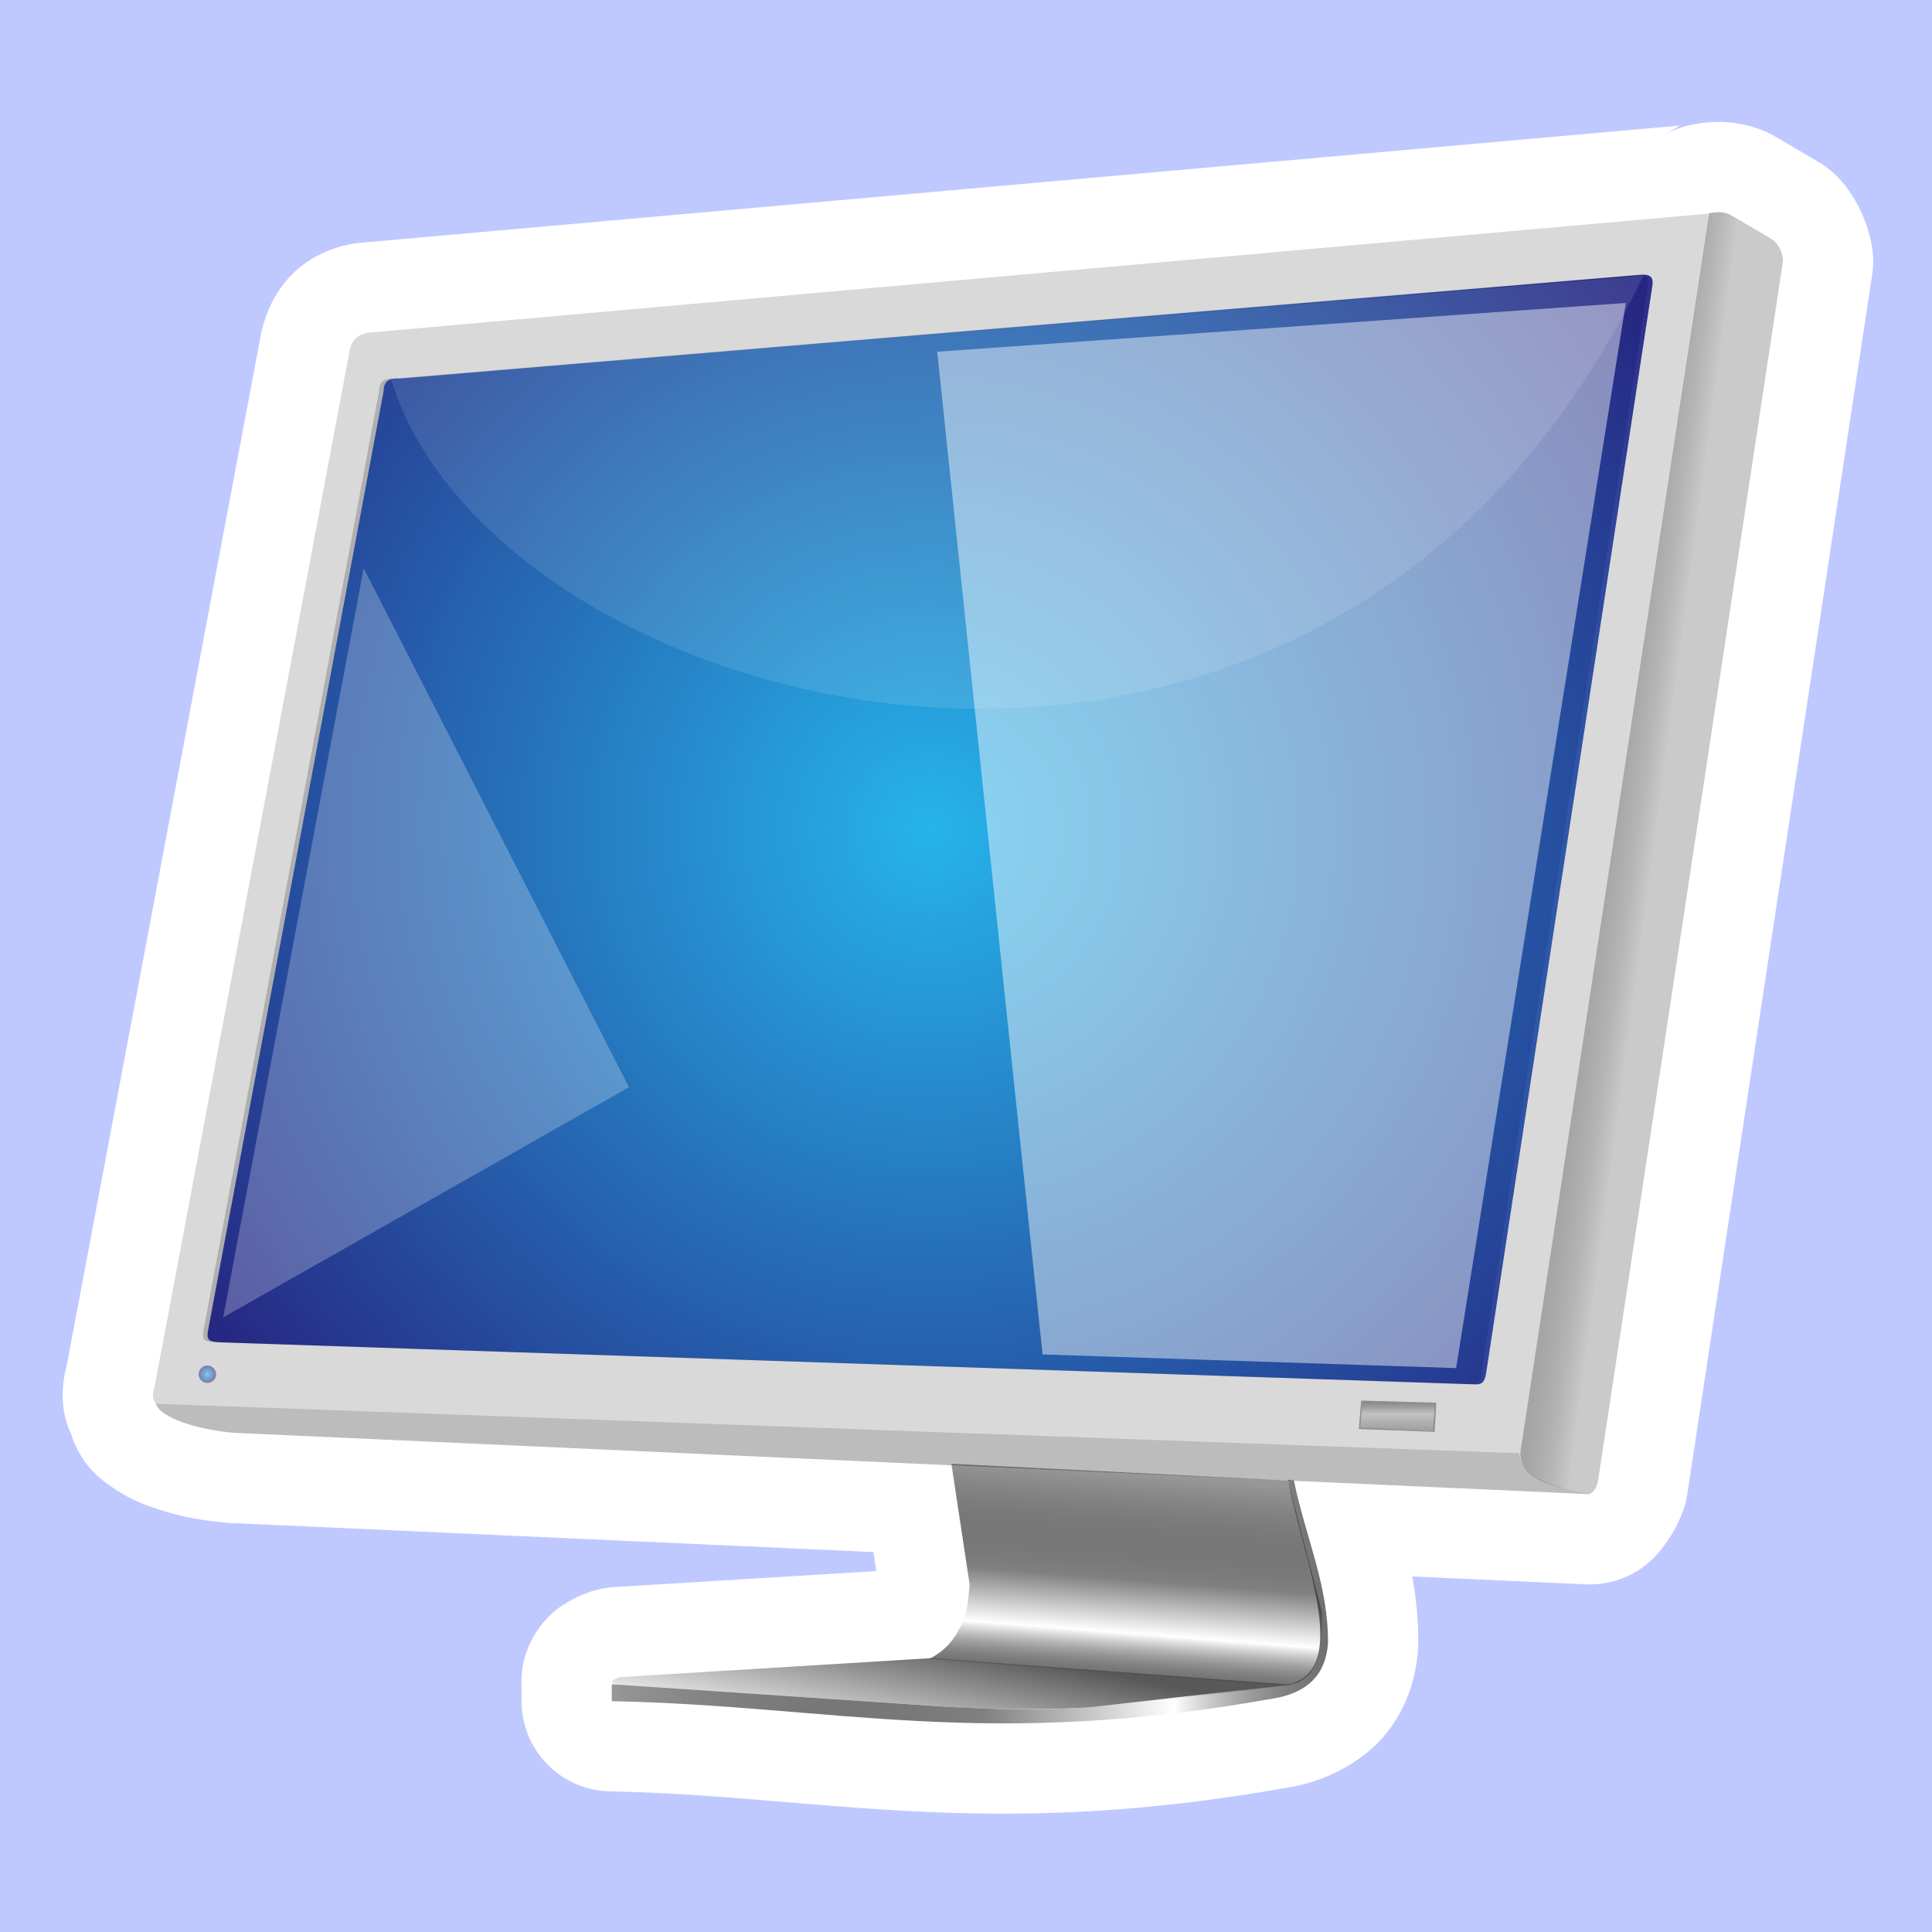 <?xml version="1.0" encoding="UTF-8" standalone="no"?>
<!-- Created with Inkscape (http://www.inkscape.org/) -->

<svg
   xmlns:dc="http://purl.org/dc/elements/1.1/"
   xmlns:cc="http://creativecommons.org/ns#"
   xmlns:rdf="http://www.w3.org/1999/02/22-rdf-syntax-ns#"
   xmlns:svg="http://www.w3.org/2000/svg"
   xmlns="http://www.w3.org/2000/svg"
   xmlns:xlink="http://www.w3.org/1999/xlink"
   xmlns:sodipodi="http://sodipodi.sourceforge.net/DTD/sodipodi-0.dtd"
   xmlns:inkscape="http://www.inkscape.org/namespaces/inkscape"
   version="1.0"
   width="128"
   height="128"
   id="svg10898"
   sodipodi:version="0.32"
   inkscape:version="0.92.2 2405546, 2018-03-11"
   sodipodi:docname="tela.svg"
   inkscape:output_extension="org.inkscape.output.svg.inkscape">
  <sodipodi:namedview
     inkscape:window-height="867"
     inkscape:window-width="1219"
     inkscape:pageshadow="2"
     inkscape:pageopacity="0.0"
     guidetolerance="10.0"
     gridtolerance="10.0"
     objecttolerance="10.0"
     borderopacity="1.0"
     bordercolor="#666666"
     pagecolor="#ffffff"
     id="base"
     inkscape:zoom="2.5820313"
     inkscape:cx="116.37612"
     inkscape:cy="75.756347"
     inkscape:window-x="213"
     inkscape:window-y="0"
     inkscape:current-layer="svg10898"
     showgrid="false"
     inkscape:snap-bbox="true"
     inkscape:bbox-paths="true"
     inkscape:bbox-nodes="true"
     inkscape:snap-bbox-edge-midpoints="true"
     inkscape:snap-bbox-midpoints="true"
     inkscape:object-paths="true"
     inkscape:snap-intersection-paths="true"
     inkscape:object-nodes="true"
     inkscape:snap-smooth-nodes="true"
     inkscape:snap-midpoints="true"
     fit-margin-top="0"
     fit-margin-left="0"
     fit-margin-right="0"
     fit-margin-bottom="0"
     inkscape:window-maximized="0"
     inkscape:snap-page="true" />
  <defs
     id="defs10900">
    <linearGradient
       id="linearGradient3886">
      <stop
         offset="0"
         style="stop-color:#cccccc;stop-opacity:1"
         id="stop3888" />
      <stop
         offset="1"
         style="stop-color:#000000;stop-opacity:0.185"
         id="stop3890" />
    </linearGradient>
    <linearGradient
       id="linearGradient6205">
      <stop
         id="stop6207"
         style="stop-color:#cccccc;stop-opacity:1"
         offset="0" />
      <stop
         id="stop6209"
         style="stop-color:#000000;stop-opacity:1;"
         offset="1" />
    </linearGradient>
    <linearGradient
       x1="975.263"
       y1="356.335"
       x2="1033.286"
       y2="364.09"
       id="linearGradient6219"
       xlink:href="#linearGradient6205"
       gradientUnits="userSpaceOnUse"
       gradientTransform="translate(-362.765,85.405)" />
    <filter
       id="filter9727"
       color-interpolation-filters="sRGB">
      <feGaussianBlur
         id="feGaussianBlur9729"
         stdDeviation="2.821"
         inkscape:collect="always" />
    </filter>
    <radialGradient
       cx="714.634"
       cy="345.901"
       r="319.13"
       fx="714.634"
       fy="345.901"
       id="radialGradient5022"
       xlink:href="#linearGradient4633"
       gradientUnits="userSpaceOnUse"
       gradientTransform="matrix(1.19,-0.27,0.274,1.206,-593.273,207.017)" />
    <linearGradient
       x1="784.799"
       y1="629.138"
       x2="777.882"
       y2="718.228"
       id="linearGradient5418"
       xlink:href="#linearGradient5412"
       gradientUnits="userSpaceOnUse"
       gradientTransform="translate(-362.765,85.405)" />
    <linearGradient
       id="linearGradient5805">
      <stop
         id="stop5807"
         style="stop-color:#4d4d4d;stop-opacity:0.937"
         offset="0" />
      <stop
         id="stop5809"
         style="stop-color:#4d4d4d;stop-opacity:0"
         offset="1" />
    </linearGradient>
    <linearGradient
       x1="770.838"
       y1="714.359"
       x2="759.882"
       y2="769.307"
       id="linearGradient5811"
       xlink:href="#linearGradient5805"
       gradientUnits="userSpaceOnUse"
       gradientTransform="translate(-362.765,85.405)" />
    <linearGradient
       x1="574.018"
       y1="686.877"
       x2="890.363"
       y2="686.877"
       id="linearGradient5822"
       xlink:href="#linearGradient5412"
       gradientUnits="userSpaceOnUse"
       gradientTransform="translate(-362.765,85.405)" />
    <linearGradient
       id="linearGradient5412">
      <stop
         id="stop5414"
         style="stop-color:#000000;stop-opacity:0.406"
         offset="0" />
      <stop
         id="stop5422"
         style="stop-color:#808080;stop-opacity:1"
         offset="0.52" />
      <stop
         id="stop5420"
         style="stop-color:#ffffff;stop-opacity:1"
         offset="0.785" />
      <stop
         id="stop5416"
         style="stop-color:#000000;stop-opacity:0.562"
         offset="1" />
    </linearGradient>
    <linearGradient
       x1="937.642"
       y1="640.037"
       x2="937.642"
       y2="593.971"
       id="linearGradient10505"
       xlink:href="#linearGradient5412"
       gradientUnits="userSpaceOnUse"
       gradientTransform="translate(-362.765,85.405)" />
    <linearGradient
       id="linearGradient4633">
      <stop
         id="stop4635"
         style="stop-color:#00b5fb;stop-opacity:1"
         offset="0" />
      <stop
         id="stop4637"
         style="stop-color:#000075;stop-opacity:1"
         offset="1" />
    </linearGradient>
    <radialGradient
       cx="395.402"
       cy="586.494"
       r="3.839"
       fx="395.402"
       fy="586.494"
       id="radialGradient10896"
       xlink:href="#linearGradient4633"
       gradientUnits="userSpaceOnUse" />
    <linearGradient
       x1="975.263"
       y1="356.335"
       x2="1033.286"
       y2="364.09"
       id="linearGradient6219-6"
       xlink:href="#linearGradient6205-8"
       gradientUnits="userSpaceOnUse"
       gradientTransform="translate(-362.765,85.405)" />
    <linearGradient
       id="linearGradient6205-8">
      <stop
         id="stop6207-4"
         style="stop-color:#cccccc;stop-opacity:1"
         offset="0" />
      <stop
         id="stop6209-0"
         style="stop-color:#000000;stop-opacity:0.207;"
         offset="1" />
    </linearGradient>
    <linearGradient
       y2="364.09"
       x2="1033.286"
       y1="356.335"
       x1="975.263"
       gradientTransform="translate(-362.896,85.494)"
       gradientUnits="userSpaceOnUse"
       id="linearGradient3034"
       xlink:href="#linearGradient3886"
       inkscape:collect="always" />
    <linearGradient
       inkscape:collect="always"
       xlink:href="#linearGradient3886"
       id="linearGradient3893"
       gradientUnits="userSpaceOnUse"
       gradientTransform="translate(-362.896,85.494)"
       x1="975.263"
       y1="356.335"
       x2="1033.286"
       y2="364.09" />
    <linearGradient
       x1="975.263"
       y1="356.335"
       x2="1033.286"
       y2="364.09"
       id="linearGradient6219-69"
       xlink:href="#linearGradient6205-3"
       gradientUnits="userSpaceOnUse"
       gradientTransform="translate(-362.765,85.405)" />
    <linearGradient
       id="linearGradient6205-3">
      <stop
         id="stop6207-1"
         style="stop-color:#cccccc;stop-opacity:1"
         offset="0" />
      <stop
         id="stop6209-2"
         style="stop-color:#000000;stop-opacity:0.208"
         offset="1" />
    </linearGradient>
    <filter
       color-interpolation-filters="sRGB"
       id="filter9727-5">
      <feGaussianBlur
         id="feGaussianBlur9729-5"
         stdDeviation="2.821"
         inkscape:collect="always" />
    </filter>
    <radialGradient
       cx="714.634"
       cy="345.901"
       r="319.13"
       fx="714.634"
       fy="345.901"
       id="radialGradient5022-9"
       xlink:href="#linearGradient4633-9"
       gradientUnits="userSpaceOnUse"
       gradientTransform="matrix(1.19,-0.27,0.274,1.206,-593.273,207.017)" />
    <linearGradient
       id="linearGradient4633-9">
      <stop
         id="stop4635-2"
         style="stop-color:#00b5fb;stop-opacity:1"
         offset="0" />
      <stop
         id="stop4637-2"
         style="stop-color:#000075;stop-opacity:1"
         offset="1" />
    </linearGradient>
    <linearGradient
       x1="784.799"
       y1="629.138"
       x2="777.882"
       y2="718.228"
       id="linearGradient5418-6"
       xlink:href="#linearGradient5412-9"
       gradientUnits="userSpaceOnUse"
       gradientTransform="translate(-362.765,85.405)" />
    <linearGradient
       id="linearGradient5412-9">
      <stop
         id="stop5414-9"
         style="stop-color:#000000;stop-opacity:0.406"
         offset="0" />
      <stop
         id="stop5422-6"
         style="stop-color:#808080;stop-opacity:1"
         offset="0.52" />
      <stop
         id="stop5420-5"
         style="stop-color:#ffffff;stop-opacity:1"
         offset="0.785" />
      <stop
         id="stop5416-5"
         style="stop-color:#000000;stop-opacity:0.562"
         offset="1" />
    </linearGradient>
    <linearGradient
       x1="770.838"
       y1="714.359"
       x2="759.882"
       y2="769.307"
       id="linearGradient5811-1"
       xlink:href="#linearGradient5805-0"
       gradientUnits="userSpaceOnUse"
       gradientTransform="translate(-362.765,85.405)" />
    <linearGradient
       id="linearGradient5805-0">
      <stop
         id="stop5807-5"
         style="stop-color:#4d4d4d;stop-opacity:0.937"
         offset="0" />
      <stop
         id="stop5809-9"
         style="stop-color:#4d4d4d;stop-opacity:0"
         offset="1" />
    </linearGradient>
    <linearGradient
       x1="574.018"
       y1="686.877"
       x2="890.363"
       y2="686.877"
       id="linearGradient5822-2"
       xlink:href="#linearGradient5412-9"
       gradientUnits="userSpaceOnUse"
       gradientTransform="translate(-362.765,85.405)" />
    <linearGradient
       id="linearGradient3050">
      <stop
         id="stop3052"
         style="stop-color:#000000;stop-opacity:0.406"
         offset="0" />
      <stop
         id="stop3054"
         style="stop-color:#808080;stop-opacity:1"
         offset="0.52" />
      <stop
         id="stop3056"
         style="stop-color:#ffffff;stop-opacity:1"
         offset="0.785" />
      <stop
         id="stop3058"
         style="stop-color:#000000;stop-opacity:0.562"
         offset="1" />
    </linearGradient>
    <linearGradient
       x1="937.642"
       y1="640.037"
       x2="937.642"
       y2="593.971"
       id="linearGradient10505-5"
       xlink:href="#linearGradient5412-9"
       gradientUnits="userSpaceOnUse"
       gradientTransform="translate(-362.765,85.405)" />
    <linearGradient
       id="linearGradient3061">
      <stop
         id="stop3063"
         style="stop-color:#000000;stop-opacity:0.406"
         offset="0" />
      <stop
         id="stop3065"
         style="stop-color:#808080;stop-opacity:1"
         offset="0.52" />
      <stop
         id="stop3067"
         style="stop-color:#ffffff;stop-opacity:1"
         offset="0.785" />
      <stop
         id="stop3069"
         style="stop-color:#000000;stop-opacity:0.562"
         offset="1" />
    </linearGradient>
    <radialGradient
       cx="395.402"
       cy="586.494"
       r="3.839"
       fx="395.402"
       fy="586.494"
       id="radialGradient10896-4"
       xlink:href="#linearGradient4633-9"
       gradientUnits="userSpaceOnUse" />
    <linearGradient
       id="linearGradient3072">
      <stop
         id="stop3074"
         style="stop-color:#00b5fb;stop-opacity:1"
         offset="0" />
      <stop
         id="stop3076"
         style="stop-color:#000075;stop-opacity:1"
         offset="1" />
    </linearGradient>
    <radialGradient
       r="3.839"
       fy="586.494"
       fx="395.402"
       cy="586.494"
       cx="395.402"
       gradientUnits="userSpaceOnUse"
       id="radialGradient3093"
       xlink:href="#linearGradient4633-9"
       inkscape:collect="always" />
    <radialGradient
       inkscape:collect="always"
       xlink:href="#linearGradient4633-9"
       id="radialGradient4007"
       gradientUnits="userSpaceOnUse"
       cx="395.402"
       cy="586.494"
       fx="395.402"
       fy="586.494"
       r="3.839"
       gradientTransform="translate(-371.364,-73.22)" />
    <linearGradient
       inkscape:collect="always"
       xlink:href="#linearGradient5412-9"
       id="linearGradient4010"
       gradientUnits="userSpaceOnUse"
       gradientTransform="translate(-371.364,-73.22)"
       x1="937.642"
       y1="640.037"
       x2="937.642"
       y2="593.971" />
    <linearGradient
       inkscape:collect="always"
       xlink:href="#linearGradient5412-9"
       id="linearGradient4017"
       gradientUnits="userSpaceOnUse"
       gradientTransform="translate(-371.364,-73.22)"
       x1="574.018"
       y1="686.877"
       x2="890.363"
       y2="686.877" />
    <linearGradient
       inkscape:collect="always"
       xlink:href="#linearGradient5805-0"
       id="linearGradient4020"
       gradientUnits="userSpaceOnUse"
       gradientTransform="translate(-371.364,-73.22)"
       x1="770.838"
       y1="714.359"
       x2="759.882"
       y2="769.307" />
    <linearGradient
       inkscape:collect="always"
       xlink:href="#linearGradient5412-9"
       id="linearGradient4023"
       gradientUnits="userSpaceOnUse"
       gradientTransform="translate(-371.364,-73.22)"
       x1="784.799"
       y1="629.138"
       x2="777.882"
       y2="718.228" />
    <radialGradient
       inkscape:collect="always"
       xlink:href="#linearGradient4633-9"
       id="radialGradient4026"
       gradientUnits="userSpaceOnUse"
       gradientTransform="matrix(1.19,-0.27,0.274,1.206,-601.872,48.392)"
       cx="714.634"
       cy="345.901"
       fx="714.634"
       fy="345.901"
       r="319.13" />
    <linearGradient
       inkscape:collect="always"
       xlink:href="#linearGradient6205-3"
       id="linearGradient4030"
       gradientUnits="userSpaceOnUse"
       gradientTransform="translate(-371.364,-73.22)"
       x1="975.263"
       y1="356.335"
       x2="1033.286"
       y2="364.09" />
    <linearGradient
       inkscape:collect="always"
       xlink:href="#linearGradient6205-3"
       id="linearGradient4051"
       gradientUnits="userSpaceOnUse"
       gradientTransform="translate(-371.364,-73.22)"
       x1="975.263"
       y1="356.335"
       x2="1033.286"
       y2="364.09" />
    <radialGradient
       inkscape:collect="always"
       xlink:href="#linearGradient4633-9"
       id="radialGradient4053"
       gradientUnits="userSpaceOnUse"
       gradientTransform="matrix(1.19,-0.27,0.274,1.206,-601.872,48.392)"
       cx="714.634"
       cy="345.901"
       fx="714.634"
       fy="345.901"
       r="319.13" />
    <linearGradient
       inkscape:collect="always"
       xlink:href="#linearGradient5412-9"
       id="linearGradient4055"
       gradientUnits="userSpaceOnUse"
       gradientTransform="translate(-371.364,-73.22)"
       x1="784.799"
       y1="629.138"
       x2="777.882"
       y2="718.228" />
    <linearGradient
       inkscape:collect="always"
       xlink:href="#linearGradient5805-0"
       id="linearGradient4057"
       gradientUnits="userSpaceOnUse"
       gradientTransform="translate(-371.364,-73.22)"
       x1="770.838"
       y1="714.359"
       x2="759.882"
       y2="769.307" />
    <linearGradient
       inkscape:collect="always"
       xlink:href="#linearGradient5412-9"
       id="linearGradient4059"
       gradientUnits="userSpaceOnUse"
       gradientTransform="translate(-371.364,-73.22)"
       x1="574.018"
       y1="686.877"
       x2="890.363"
       y2="686.877" />
    <linearGradient
       inkscape:collect="always"
       xlink:href="#linearGradient5412-9"
       id="linearGradient4061"
       gradientUnits="userSpaceOnUse"
       gradientTransform="translate(-371.364,-73.22)"
       x1="937.642"
       y1="640.037"
       x2="937.642"
       y2="593.971" />
    <radialGradient
       inkscape:collect="always"
       xlink:href="#linearGradient4633-9"
       id="radialGradient4063"
       gradientUnits="userSpaceOnUse"
       gradientTransform="translate(-371.364,-73.22)"
       cx="395.402"
       cy="586.494"
       fx="395.402"
       fy="586.494"
       r="3.839" />
    <filter
       inkscape:collect="always"
       id="filter4107"
       color-interpolation-filters="sRGB">
      <feGaussianBlur
         inkscape:collect="always"
         stdDeviation="11.602"
         id="feGaussianBlur4109" />
    </filter>
    <linearGradient
       inkscape:collect="always"
       xlink:href="#linearGradient6205-3"
       id="linearGradient4132"
       gradientUnits="userSpaceOnUse"
       gradientTransform="translate(-371.364,-73.22)"
       x1="975.263"
       y1="356.335"
       x2="1033.286"
       y2="364.09" />
    <radialGradient
       inkscape:collect="always"
       xlink:href="#linearGradient4633-9"
       id="radialGradient4134"
       gradientUnits="userSpaceOnUse"
       gradientTransform="matrix(1.19,-0.27,0.274,1.206,-601.872,48.392)"
       cx="714.634"
       cy="345.901"
       fx="714.634"
       fy="345.901"
       r="319.13" />
    <linearGradient
       inkscape:collect="always"
       xlink:href="#linearGradient5412-9"
       id="linearGradient4136"
       gradientUnits="userSpaceOnUse"
       gradientTransform="translate(-371.364,-73.22)"
       x1="784.799"
       y1="629.138"
       x2="777.882"
       y2="718.228" />
    <linearGradient
       inkscape:collect="always"
       xlink:href="#linearGradient5805-0"
       id="linearGradient4138"
       gradientUnits="userSpaceOnUse"
       gradientTransform="translate(-371.364,-73.22)"
       x1="770.838"
       y1="714.359"
       x2="759.882"
       y2="769.307" />
    <linearGradient
       inkscape:collect="always"
       xlink:href="#linearGradient5412-9"
       id="linearGradient4140"
       gradientUnits="userSpaceOnUse"
       gradientTransform="translate(-371.364,-73.22)"
       x1="574.018"
       y1="686.877"
       x2="890.363"
       y2="686.877" />
    <linearGradient
       inkscape:collect="always"
       xlink:href="#linearGradient5412-9"
       id="linearGradient4142"
       gradientUnits="userSpaceOnUse"
       gradientTransform="translate(-371.364,-73.22)"
       x1="937.642"
       y1="640.037"
       x2="937.642"
       y2="593.971" />
    <radialGradient
       inkscape:collect="always"
       xlink:href="#linearGradient4633-9"
       id="radialGradient4144"
       gradientUnits="userSpaceOnUse"
       gradientTransform="translate(-371.364,-73.22)"
       cx="395.402"
       cy="586.494"
       fx="395.402"
       fy="586.494"
       r="3.839" />
  </defs>
  <rect
     style="opacity:0.25;fill:#0029ff;fill-opacity:1;stroke:none;stroke-width:0.15"
     id="rect3840"
     width="128"
     height="128"
     x="-2.1836376e-14"
     y="-1.10244e-05"
     rx="0"
     ry="0" />
  <path
     sodipodi:type="inkscape:offset"
     inkscape:radius="39.852921"
     inkscape:original="M 690.8125 0 C 689.64098 0.0594 688.44494 0.26184 687.25 0.53125 L 687.09375 0.625 L 94.90625 53.25 C 90.896819 54.05304 87.46033 55.8647 86.625 62.5625 L 0.78125 518.34375 C -0.67824 522.9188 0.11387005 524.88025 1.375 526.28125 L 1.34375 526.28125 C 2.86057 532.39539 19.51611 537.81202 36.21875 539.15625 L 352.75 553.46875 L 360.71875 606.125 C 360.2972 610.40366 360.06326 614.6901 359.03125 618.96875 C 355.65828 629.07472 350.61183 634.83905 343.46875 638.6875 L 343.40625 638.6875 L 206.09375 647.0625 C 203.49136 648.04465 202.61952 648.65742 202.625 649.09375 L 202.65625 650.1875 L 202.65625 657.65625 C 301.45232 659.65438 367.66345 679.65141 497.125 656.0625 C 513.55332 652.46371 518.21988 642.36914 519 632.125 C 519.24778 606.59458 509.04882 585.05195 503.96875 560.3125 L 634.1875 566.21875 L 634.71875 566.25 C 634.58317 566.2191 634.44821 566.18695 634.3125 566.15625 C 636.50074 565.38301 637.62282 563.28883 638.28125 560.3125 L 719.9375 21.65625 C 719.8131 18.18075 718.61225 14.96627 715.46875 12.1875 L 696.5 1.03125 C 695.02255 0.34859995 693.51747 0.04141 691.96875 0 C 691.58157 -0.010399995 691.20301 -0.0198 690.8125 0 z "
     style="fill:#ffffff;fill-opacity:1;filter:url(#filter4107)"
     id="path4065"
     d="m 693.033,-39.838 c -0.442,-0.012 -1.913,-0.083 -4.238,0.035 -4.375,0.222 -7.728,0.875 -10.311,1.457 a 39.857,39.857 0 0 0 -11.738,4.703 l 7.697,-4.619 -583.064,51.814 a 39.857,39.857 0 0 0 -4.299,0.621 c -5.514,1.104 -15.774,3.914 -24.943,12.619 -9.169,8.705 -13.865,21.267 -15.059,30.838 l 0.383,-2.445 -85.568,454.318 c -1.418,5.303 -2.4,11.689 -1.303,19.523 0.515,3.678 1.798,7.343 3.293,10.812 4.575,13.799 12.971,19.828 18.744,23.766 6.31,4.304 11.716,6.538 17.129,8.459 10.826,3.843 21.704,5.886 33.266,6.816 a 39.857,39.857 0 0 0 1.396,0.088 l 283.826,12.834 1.273,8.414 -115.85,7.066 a 39.857,39.857 0 0 0 -11.646,2.494 c -2.487,0.939 -4.855,1.718 -9.373,4.471 -2.259,1.376 -5.206,3.117 -9.375,7.715 -4.169,4.598 -10.668,14.136 -10.498,27.631 a 39.857,39.857 0 0 0 0.014,0.639 l 0.014,0.523 v 6.9 a 39.857,39.857 0 0 0 39.047,39.846 C 295.631,699.399 368.543,720 504.27,695.27 a 39.857,39.857 0 0 0 1.383,-0.277 c 15.052,-3.297 30.167,-11.671 39.703,-23.898 9.536,-12.228 12.611,-25.81 13.383,-35.943 a 39.857,39.857 0 0 0 0.113,-2.639 c 0.107,-11.013 -1.019,-20.867 -2.65,-29.936 25.305,1.148 76.09,3.452 76.178,3.457 a 39.857,39.857 0 0 0 35.057,-17.158 c 5.676,-7.377 8.732,-15.317 9.758,-19.955 a 39.857,39.857 0 0 0 0.49,-2.635 L 759.34,27.629 a 39.857,39.857 0 0 0 0.426,-7.398 C 759.345,8.471 752.66,-8.128 741.863,-17.672 a 39.857,39.857 0 0 0 -6.191,-4.492 l -18.969,-11.156 a 39.857,39.857 0 0 0 -3.486,-1.826 c -6.698,-3.095 -14.055,-4.527 -20.178,-4.691 z"
     transform="matrix(0.15,0,0,0.15,10.134,14.057)" />
  <g
     id="g4034"
     transform="matrix(0.15,0,0,0.15,10.134,14.057)">
    <path
       inkscape:connector-curvature="0"
       id="path4004"
       d="m 690.819,0.01 c -1.172,0.059 -2.368,0.262 -3.562,0.531 l -0.156,0.094 L 94.912,53.26 c -4.009,0.803 -7.446,2.615 -8.281,9.312 L 0.787,518.353 c -1.459,4.575 -0.667,6.537 0.594,7.938 h -0.031 c 1.517,6.114 18.172,11.531 34.875,12.875 l 316.531,14.312 7.969,52.656 c -0.422,4.279 -0.655,8.565 -1.688,12.844 -3.373,10.106 -8.419,15.87 -15.562,19.719 h -0.062 l -137.312,8.375 c -2.602,0.982 -3.474,1.595 -3.469,2.031 l 0.031,1.094 v 7.469 c 98.796,1.998 165.007,21.995 294.469,-1.594 16.428,-3.599 21.095,-13.693 21.875,-23.938 0.248,-25.53 -9.951,-47.073 -15.031,-71.812 l 130.219,5.906 0.531,0.031 c -0.136,-0.031 -0.271,-0.063 -0.406,-0.094 2.188,-0.773 3.31,-2.867 3.969,-5.844 L 719.944,21.666 c -0.124,-3.475 -1.325,-6.69 -4.469,-9.469 L 696.506,1.041 c -1.477,-0.683 -2.983,-0.99 -4.531,-1.031 -0.387,-0.01 -0.766,-0.02 -1.156,0 z"
       style="fill:#ffffff;fill-opacity:1" />
    <path
       inkscape:connector-curvature="0"
       d="M 94.919,53.236 687.107,0.631 603.945,548.07 1.376,526.285 c -1.261,-1.401 -2.047,-3.357 -0.587,-7.932 L 86.62,62.572 c 0.835,-6.698 4.289,-8.532 8.299,-9.335 z"
       id="rect2436"
       style="opacity:0.752;fill:#cccccc;fill-opacity:1" />
    <path
       inkscape:connector-curvature="0"
       d="m 1.348,526.278 602.315,21.822 c 0.177,11.799 16.061,14.731 31.069,18.157 L 36.208,539.165 C 19.505,537.82 2.865,532.392 1.348,526.278 Z"
       id="rect3016"
       style="opacity:0.373;fill:#4d4d4d;fill-opacity:1" />
    <path
       inkscape:connector-curvature="0"
       d="m 687.238,0.542 c 3.187,-0.718 6.311,-0.876 9.266,0.489 l 18.977,11.146 c 3.143,2.779 4.34,6.007 4.465,9.482 l -81.676,538.662 c -0.672,3.036 -1.795,5.176 -4.073,5.91 -9.319,-2.859 -30.663,-4.36 -30.292,-18.126 z"
       id="rect3400"
       style="fill:url(#linearGradient4132);fill-opacity:1" />
    <path
       inkscape:connector-curvature="0"
       d="m 99.88,79.01 c -0.047,-4.194 2.425,-5.87 6.931,-5.511 L 656.056,27.622 c 4.009,-0.126 4.717,1.999 4.194,4.963 l -73.319,479.577 c 0.302,3.624 -0.964,5.679 -4.386,5.579 L 27.48,499.151 c -5.211,-0.287 -5.624,-1.18 -5.226,-4.853 z"
       id="rect3784"
       style="opacity:0.441;fill:#000000;fill-opacity:1;filter:url(#filter9727-5)" />
    <path
       inkscape:connector-curvature="0"
       d="m 101.88,79.01 c -0.047,-4.194 2.425,-5.87 6.931,-5.511 L 658.056,27.622 c 4.009,-0.126 4.717,1.999 4.194,4.963 l -73.319,479.577 c -0.474,3.469 -1.275,5.602 -4.386,5.579 L 29.48,499.151 c -5.211,-0.287 -5.624,-1.18 -5.226,-4.853 z"
       id="path3787"
       style="opacity:0.783;fill:url(#radialGradient4134);fill-opacity:1" />
    <path
       inkscape:connector-curvature="0"
       d="m 352.659,552.807 148.67,7.407 15.027,58.353 c 0.467,16.763 -1.693,30.9 -16.671,32.218 l -156.67,-11.852 c 7.382,-3.848 12.566,-9.649 16.009,-19.966 1.032,-4.279 1.26,-8.557 1.681,-12.836 z"
       id="rect5024"
       style="fill:url(#linearGradient4136);fill-opacity:1" />
    <path
       inkscape:connector-curvature="0"
       d="m 206.085,647.058 137.336,-8.383 159.26,11.708 -78.966,9.704 c -18.69,0.89 -37.892,1.652 -64.245,0.627 L 205.841,650.472 c -1.801,-0.747 -6.371,-0.918 0.244,-3.414 z"
       id="rect5028"
       style="fill:url(#linearGradient4138);fill-opacity:1" />
    <path
       inkscape:connector-curvature="0"
       d="m 202.654,650.2 146.238,9.827 c 22.307,1.373 44.13,1.775 65.018,0.309 l 82.662,-9.36 c 35.913,-1.875 11.095,-56.432 4.71,-91.137 l 2.651,0.359 c 5.071,24.793 15.309,46.354 15.061,71.928 -0.78,10.244 -5.434,20.343 -21.862,23.942 -129.462,23.589 -195.682,3.599 -294.478,1.6 z"
       id="rect5813"
       style="fill:url(#linearGradient4140);fill-opacity:1" />
    <path
       inkscape:connector-curvature="0"
       d="M 346.388,61.638 650.549,40.096 575.586,510.555 392.917,504.524 Z"
       id="rect7384"
       style="fill:#ffffff;fill-opacity:0.456" />
    <path
       inkscape:connector-curvature="0"
       d="M 93.064,157.28 210.247,386.478 31.025,488.153 Z"
       id="rect7804"
       style="opacity:0.534;fill:#ffffff;fill-opacity:0.456" />
    <path
       inkscape:connector-curvature="0"
       d="M 105.127,73.701 658.304,28.033 C 516.171,323.957 150.95,225.562 105.127,73.701 Z"
       id="rect8188"
       style="opacity:0.248;fill:#ffffff;fill-opacity:0.456" />
    <path
       inkscape:connector-curvature="0"
       d="m 533.675,524.893 33.146,0.932 -0.699,12.886 -33.534,-1.242 z"
       id="rect9731"
       style="opacity:0.441;fill:#333333;fill-opacity:1" />
    <path
       inkscape:connector-curvature="0"
       d="m 534.141,525.359 32.137,0.776 -0.932,12.187 -32.059,-1.475 z"
       id="rect10115"
       style="opacity:0.441;fill:url(#linearGradient4142);fill-opacity:1" />
    <path
       inkscape:connector-curvature="0"
       d="m 27.876,513.274 c 10e-4,2.121 -1.718,3.841 -3.839,3.841 -2.121,0 -3.84,-1.72 -3.839,-3.841 -10e-4,-2.121 1.718,-3.841 3.839,-3.841 2.121,0 3.84,1.72 3.839,3.841 z"
       id="path10507"
       style="opacity:0.441;fill:url(#radialGradient4144);fill-opacity:1" />
  </g>
</svg>

